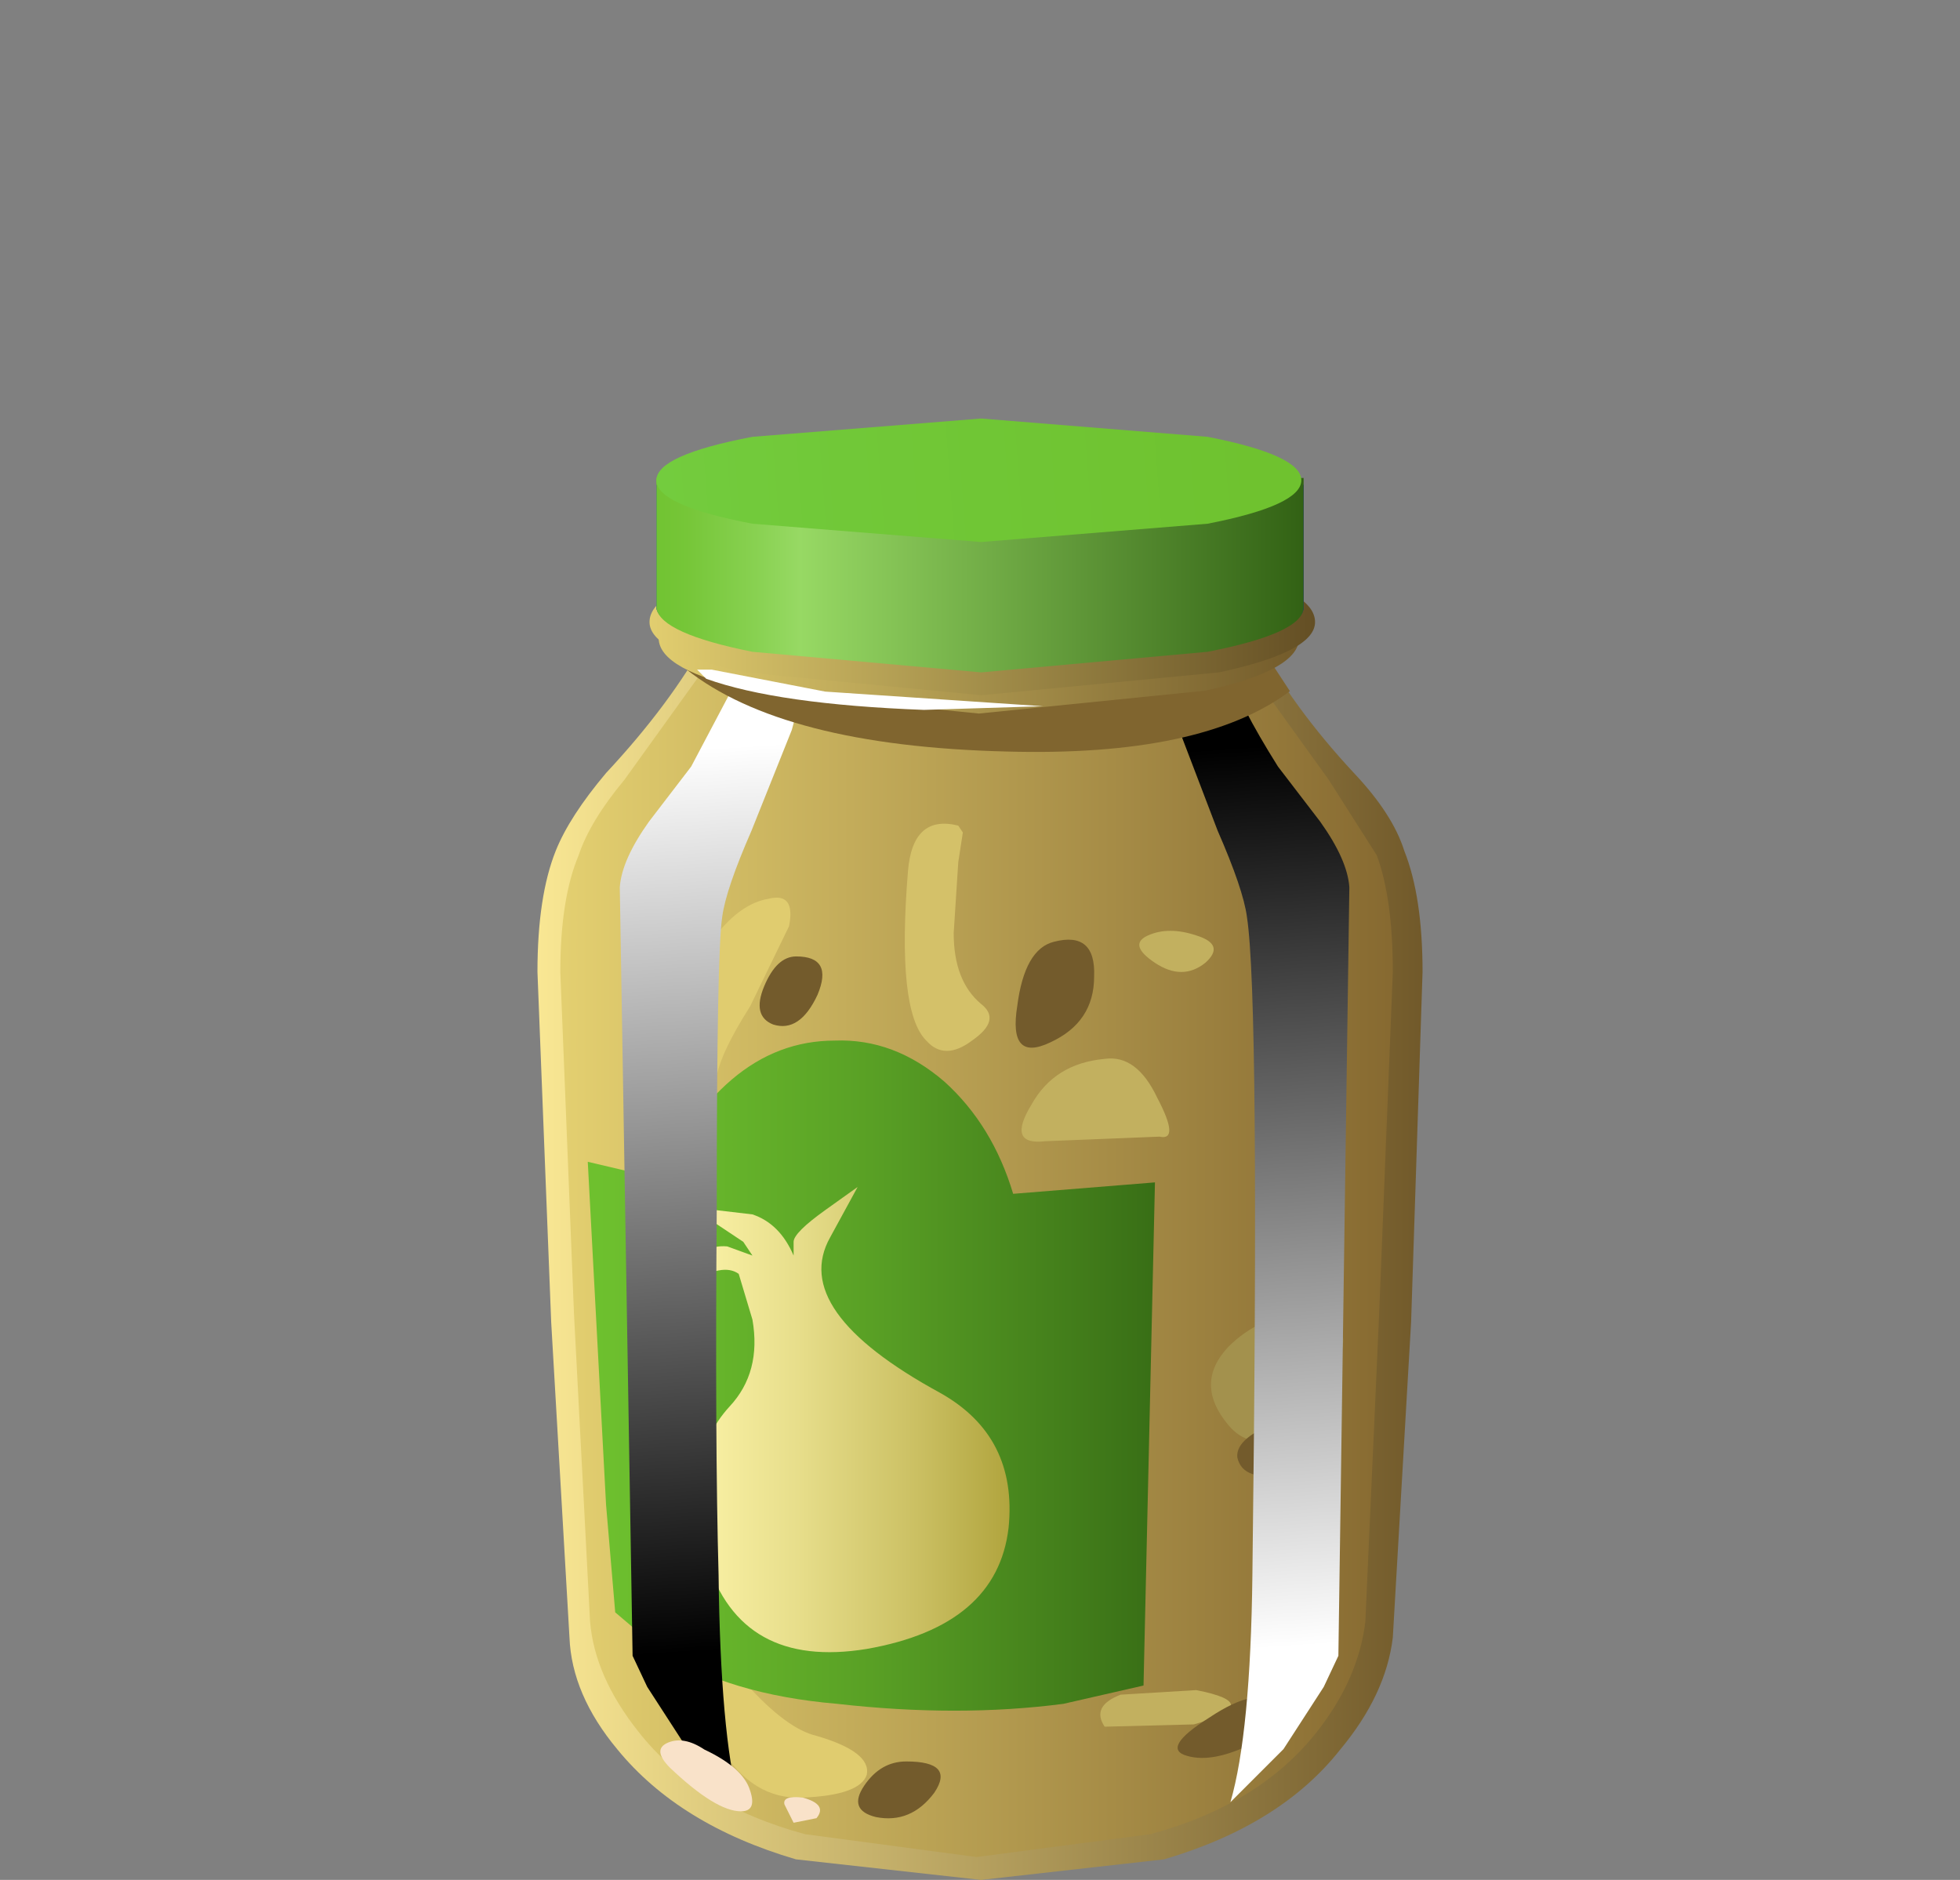 <?xml version="1.0" encoding="UTF-8" standalone="no"?>
<svg xmlns:xlink="http://www.w3.org/1999/xlink" height="41.1px" width="42.85px" xmlns="http://www.w3.org/2000/svg">
  <rect width="100%" height="100%" fill="#808080" stroke="none"/>
  <g transform="matrix(1.0, 0.0, 0.0, 1.0, 0.0, 0.0)">
    <use height="27.15" transform="matrix(1.0, 0.0, 0.0, 1.0, 11.75, 13.95)" width="19.35" xlink:href="#shape0"/>
    <use height="2.95" transform="matrix(0.8, 0.0, 0.0, 0.8, 22.2, 20.55)" width="2.15" xlink:href="#sprite0"/>
    <use height="1.9" transform="matrix(0.8, 0.0, 0.0, 0.8, 16.59, 20.91)" width="1.75" xlink:href="#sprite1"/>
    <use height="1.55" transform="matrix(0.8, 0.0, 0.0, 0.8, 18.75, 38.51)" width="2.3" xlink:href="#sprite2"/>
    <use height="1.65" transform="matrix(0.8, 0.0, 0.0, 0.8, 25.76, 37.11)" width="2.9" xlink:href="#sprite3"/>
    <use height="1.75" transform="matrix(0.8, 0.0, 0.0, 0.8, 27.05, 30.86)" width="2.5" xlink:href="#sprite4"/>
    <use height="2.45" transform="matrix(0.8, 0.0, 0.0, 0.8, 27.51, 23.05)" width="1.8" xlink:href="#sprite5"/>
    <use height="14.65" transform="matrix(1.0, 0.0, 0.0, 1.0, 12.85, 22.75)" width="12.4" xlink:href="#shape5"/>
    <use height="31.5" transform="matrix(0.8, 0.0, 0.0, 0.8, 13.55, 14.2)" width="5.3" xlink:href="#sprite6"/>
    <use height="31.5" transform="matrix(0.8, 0.0, 0.0, 0.8, 25.3, 14.2)" width="5.25" xlink:href="#sprite7"/>
    <use height="3.1" transform="matrix(0.8, 0.0, 0.0, 0.8, 15.0, 13.95)" width="16.5" xlink:href="#sprite8"/>
    <use height="6.45" transform="matrix(1.0, 0.0, 0.0, 1.0, 14.2, 9.15)" width="14.55" xlink:href="#shape9"/>
    <use height="1.2" transform="matrix(0.8, 0.0, 0.0, 0.8, 15.24, 14.6)" width="9.45" xlink:href="#sprite9"/>
    <use height="1.9" transform="matrix(1.0, 0.0, 0.0, 1.0, 14.45, 38.05)" width="3.5" xlink:href="#shape11"/>
  </g>
  <defs>
    <g id="shape0" transform="matrix(1.0, 0.0, 0.0, 1.0, -11.75, -13.95)">
      <path d="M29.6 16.9 Q30.45 17.8 30.7 18.6 31.1 19.6 31.1 21.25 L30.85 28.9 30.45 35.8 Q30.3 37.05 29.3 38.25 28.0 39.9 25.45 40.65 L21.45 41.1 17.4 40.65 Q14.85 39.9 13.5 38.25 12.5 37.05 12.45 35.8 L12.05 28.9 11.75 21.25 Q11.75 19.6 12.15 18.6 12.45 17.85 13.25 16.9 14.65 15.4 15.45 13.95 L21.45 14.25 27.45 13.95 Q28.25 15.45 29.6 16.9" fill="url(#gradient0)" fill-rule="evenodd" stroke="none"/>
      <path d="M29.05 17.05 L30.1 18.7 Q30.45 19.65 30.45 21.25 L30.15 28.75 29.85 35.45 Q29.7 36.7 28.8 37.85 27.55 39.45 25.15 40.1 L21.35 40.6 17.6 40.1 Q15.2 39.45 13.95 37.85 13.0 36.65 12.9 35.45 L12.55 28.75 12.25 21.25 Q12.25 19.65 12.65 18.7 12.9 17.95 13.65 17.05 L15.7 14.2 21.35 14.5 27.0 14.2 29.05 17.05" fill="url(#gradient1)" fill-rule="evenodd" stroke="none"/>
      <path d="M21.45 21.95 Q21.9 22.3 21.25 22.75 20.65 23.2 20.25 22.75 19.6 22.1 19.85 19.05 19.95 17.8 20.95 18.05 L21.05 18.2 20.95 18.85 20.85 20.4 Q20.85 21.45 21.45 21.95" fill="#d4c169" fill-rule="evenodd" stroke="none"/>
      <path d="M17.25 20.25 L16.4 22.0 Q15.7 23.1 15.65 23.65 15.55 24.45 15.05 24.95 14.55 25.5 14.35 24.85 14.1 24.2 14.65 22.65 15.05 21.2 15.65 20.45 16.2 19.75 16.8 19.65 17.4 19.5 17.25 20.25" fill="#e0cc6f" fill-rule="evenodd" stroke="none"/>
      <path d="M17.85 37.95 Q19.05 38.3 18.95 38.8 18.8 39.25 17.55 39.3 16.45 39.35 15.75 38.2 15.05 37.05 15.45 36.45 15.65 36.05 16.3 36.8 17.2 37.8 17.85 37.95" fill="#e0cc6f" fill-rule="evenodd" stroke="none"/>
      <path d="M24.15 23.15 Q24.85 23.05 25.3 24.0 25.8 24.95 25.35 24.85 L22.85 24.95 Q22.0 25.05 22.55 24.15 23.05 23.25 24.15 23.15" fill="#c2b05f" fill-rule="evenodd" stroke="none"/>
      <path d="M26.15 20.45 Q26.8 20.65 26.35 21.05 25.85 21.45 25.25 21.05 24.65 20.65 25.1 20.45 25.55 20.25 26.15 20.45" fill="#c2b05f" fill-rule="evenodd" stroke="none"/>
      <path d="M26.15 36.95 Q27.7 37.25 26.1 37.7 L24.15 37.75 Q23.85 37.3 24.5 37.05 L26.15 36.95" fill="#c2b05f" fill-rule="evenodd" stroke="none"/>
      <path d="M28.45 28.75 Q30.05 28.75 28.85 30.45 27.65 32.1 26.85 31.15 26.1 30.25 26.85 29.45 27.55 28.75 28.45 28.75" fill="#a3914d" fill-rule="evenodd" stroke="none"/>
    </g>
    <linearGradient gradientTransform="matrix(0.012, 0.0, 0.0, -0.012, 21.45, 27.5)" gradientUnits="userSpaceOnUse" id="gradient0" spreadMethod="pad" x1="-819.2" x2="819.2">
      <stop offset="0.0" stop-color="#fae894"/>
      <stop offset="1.0" stop-color="#705829"/>
    </linearGradient>
    <linearGradient gradientTransform="matrix(0.011, 0.0, 0.0, -0.011, 21.35, 27.4)" gradientUnits="userSpaceOnUse" id="gradient1" spreadMethod="pad" x1="-819.2" x2="819.2">
      <stop offset="0.0" stop-color="#e3cf70"/>
      <stop offset="1.0" stop-color="#876a31"/>
    </linearGradient>
    <g id="sprite0" transform="matrix(1.0, 0.0, 0.0, 1.0, 0.0, 0.0)">
      <use height="2.95" transform="matrix(1.0, 0.0, 0.0, 1.0, 0.0, 0.0)" width="2.15" xlink:href="#shape1"/>
    </g>
    <g id="shape1" transform="matrix(1.0, 0.0, 0.0, 1.0, 0.0, 0.0)">
      <path d="M2.15 1.0 Q2.15 2.25 0.95 2.8 -0.2 3.35 0.05 1.8 0.25 0.25 1.05 0.05 2.2 -0.25 2.15 1.0" fill="#735b2c" fill-rule="evenodd" stroke="none"/>
    </g>
    <g id="sprite1" transform="matrix(1.0, 0.0, 0.0, 1.0, -0.05, 0.05)">
      <use height="2.45" transform="matrix(0.972, 0.0, 0.0, 0.775, 0.051, -0.05)" width="1.8" xlink:href="#shape2"/>
    </g>
    <g id="shape2" transform="matrix(1.0, 0.0, 0.0, 1.0, 0.05, 0.0)">
      <path d="M1.0 0.0 Q2.05 0.0 1.6 1.35 1.1 2.7 0.35 2.4 -0.25 2.1 0.1 1.05 0.45 0.0 1.0 0.0" fill="#735b2c" fill-rule="evenodd" stroke="none"/>
    </g>
    <g id="sprite2" transform="matrix(1.0, 0.0, 0.0, 1.0, 0.0, 0.05)">
      <use height="2.45" transform="matrix(1.278, 0.0, 0.0, 0.633, -0.014, -0.05)" width="1.8" xlink:href="#shape2"/>
    </g>
    <g id="sprite3" transform="matrix(1.0, 0.0, 0.0, 1.0, 0.05, 0.05)">
      <use height="1.65" transform="matrix(1.0, 0.0, 0.0, 1.0, -0.05, -0.05)" width="2.9" xlink:href="#shape3"/>
    </g>
    <g id="shape3" transform="matrix(1.0, 0.0, 0.0, 1.0, 0.05, 0.05)">
      <path d="M2.7 0.15 Q3.15 0.6 2.0 1.2 0.9 1.75 0.2 1.55 -0.55 1.35 0.8 0.5 2.15 -0.4 2.7 0.15" fill="#735b2c" fill-rule="evenodd" stroke="none"/>
    </g>
    <g id="sprite4" transform="matrix(1.0, 0.0, 0.0, 1.0, 0.0, 0.05)">
      <use height="1.75" transform="matrix(1.0, 0.0, 0.0, 1.0, 0.0, -0.05)" width="2.5" xlink:href="#shape4"/>
    </g>
    <g id="shape4" transform="matrix(1.0, 0.0, 0.0, 1.0, 0.0, 0.05)">
      <path d="M2.5 0.2 Q2.65 1.4 1.4 1.65 0.15 1.9 0.0 1.2 -0.05 0.65 1.2 0.2 2.4 -0.25 2.5 0.2" fill="#735b2c" fill-rule="evenodd" stroke="none"/>
    </g>
    <g id="sprite5" transform="matrix(1.0, 0.0, 0.0, 1.0, 0.05, 0.0)">
      <use height="2.45" transform="matrix(1.0, 0.0, 0.0, 1.0, -0.05, 0.0)" width="1.8" xlink:href="#shape2"/>
    </g>
    <g id="shape5" transform="matrix(1.0, 0.0, 0.0, 1.0, -12.85, -22.75)">
      <path d="M22.15 26.1 L25.25 25.85 25.0 36.85 23.25 37.25 Q20.95 37.55 18.3 37.25 15.95 37.05 14.45 36.1 L13.45 35.25 13.25 32.9 12.85 25.4 14.55 25.8 Q15.0 24.45 16.0 23.6 17.0 22.75 18.25 22.75 19.55 22.7 20.65 23.65 21.7 24.6 22.15 26.1" fill="url(#gradient2)" fill-rule="evenodd" stroke="none"/>
      <path d="M15.1 28.05 L14.55 28.65 15.05 27.75 Q15.35 27.2 15.9 27.25 L16.45 27.45 16.25 27.15 15.65 26.75 15.25 26.55 15.6 26.45 16.45 26.55 Q17.05 26.75 17.35 27.45 L17.35 27.15 Q17.35 26.95 18.05 26.45 L18.75 25.95 18.15 27.05 Q17.25 28.65 20.55 30.45 22.25 31.4 22.05 33.4 21.8 35.55 18.95 36.05 16.2 36.5 15.45 34.1 14.85 31.95 15.95 30.75 16.65 30.0 16.45 28.85 L16.15 27.85 Q15.8 27.6 15.1 28.05" fill="url(#gradient3)" fill-rule="evenodd" stroke="none"/>
    </g>
    <linearGradient gradientTransform="matrix(0.008, 0.0, 0.0, -0.008, 19.05, 30.05)" gradientUnits="userSpaceOnUse" id="gradient2" spreadMethod="pad" x1="-819.2" x2="819.2">
      <stop offset="0.0" stop-color="#6fc22f"/>
      <stop offset="0.188" stop-color="#69b92c"/>
      <stop offset="0.498" stop-color="#59a025"/>
      <stop offset="0.886" stop-color="#3f7819"/>
      <stop offset="1.0" stop-color="#366b15"/>
    </linearGradient>
    <linearGradient gradientTransform="matrix(0.005, 0.0, 0.0, -0.005, 18.25, 31.05)" gradientUnits="userSpaceOnUse" id="gradient3" spreadMethod="pad" x1="-819.2" x2="819.2">
      <stop offset="0.0" stop-color="#fff7ad"/>
      <stop offset="0.153" stop-color="#f9f0a4"/>
      <stop offset="0.4" stop-color="#e7de8b"/>
      <stop offset="0.718" stop-color="#cbc063"/>
      <stop offset="1.0" stop-color="#ada139"/>
    </linearGradient>
    <g id="sprite6" transform="matrix(1.0, 0.0, 0.0, 1.0, 0.0, 0.0)">
      <use height="31.5" transform="matrix(1.0, 0.0, 0.0, 1.0, 0.0, 0.0)" width="5.3" xlink:href="#shape6"/>
    </g>
    <g id="shape6" transform="matrix(1.0, 0.0, 0.0, 1.0, 0.0, 0.0)">
      <path d="M3.35 0.55 L5.3 0.0 4.7 2.2 3.6 4.95 Q2.9 6.55 2.8 7.3 2.65 8.25 2.65 15.2 2.6 21.7 2.7 25.3 2.75 29.6 3.25 31.5 L1.85 30.05 0.75 28.35 0.35 27.5 0.0 6.5 Q0.05 5.75 0.8 4.7 L1.95 3.2 3.35 0.55" fill="url(#gradient4)" fill-rule="evenodd" stroke="none"/>
    </g>
    <linearGradient gradientTransform="matrix(0.001, 0.015, 0.015, -0.001, 2.9, 15.0)" gradientUnits="userSpaceOnUse" id="gradient4" spreadMethod="pad" x1="-819.2" x2="819.2">
      <stop offset="0.0" stop-color="#ffffff"/>
      <stop offset="1.0" stop-color="#000000"/>
    </linearGradient>
    <g id="sprite7" transform="matrix(1.0, 0.0, 0.0, 1.0, 0.0, 0.0)">
      <use height="31.5" transform="matrix(1.0, 0.0, 0.0, 1.0, 0.0, 0.0)" width="5.25" xlink:href="#shape7"/>
    </g>
    <g id="shape7" transform="matrix(1.0, 0.0, 0.0, 1.0, 0.0, 0.0)">
      <path d="M1.95 0.55 Q2.2 1.45 3.3 3.2 L4.45 4.7 Q5.2 5.75 5.25 6.5 L4.95 27.5 4.55 28.35 3.45 30.05 2.0 31.5 Q2.55 29.6 2.6 25.3 2.8 9.55 2.45 7.3 2.35 6.55 1.65 4.95 L0.6 2.2 0.0 0.0 1.95 0.55" fill="url(#gradient5)" fill-rule="evenodd" stroke="none"/>
    </g>
    <linearGradient gradientTransform="matrix(-0.001, -0.015, 0.015, -0.001, 2.4, 15.0)" gradientUnits="userSpaceOnUse" id="gradient5" spreadMethod="pad" x1="-819.2" x2="819.2">
      <stop offset="0.0" stop-color="#ffffff"/>
      <stop offset="1.0" stop-color="#000000"/>
    </linearGradient>
    <g id="sprite8" transform="matrix(1.0, 0.0, 0.0, 1.0, 0.0, 0.0)">
      <use height="3.1" transform="matrix(1.0, 0.0, 0.0, 1.0, 0.0, 0.0)" width="16.5" xlink:href="#shape8"/>
    </g>
    <g id="shape8" transform="matrix(1.0, 0.0, 0.0, 1.0, 0.0, 0.0)">
      <path d="M15.55 0.0 L16.5 1.45 Q14.1 3.25 8.75 3.1 2.65 2.95 0.0 0.85 L0.55 0.0 8.05 0.4 15.55 0.0" fill="#80652f" fill-rule="evenodd" stroke="none"/>
    </g>
    <g id="shape9" transform="matrix(1.0, 0.0, 0.0, 1.0, -14.2, -9.15)">
      <path d="M28.4 13.95 Q28.4 14.65 26.35 15.1 L21.4 15.6 16.45 15.1 Q14.4 14.65 14.4 13.95 14.4 13.25 16.45 12.8 L21.4 12.3 26.35 12.8 Q28.4 13.25 28.4 13.95" fill="url(#gradient6)" fill-rule="evenodd" stroke="none"/>
      <path d="M28.75 13.6 Q28.75 14.25 26.65 14.7 L21.45 15.2 16.3 14.7 Q14.2 14.25 14.2 13.6 14.2 12.9 16.3 12.45 L21.45 11.95 26.65 12.45 Q28.75 12.9 28.75 13.6" fill="url(#gradient7)" fill-rule="evenodd" stroke="none"/>
      <path d="M28.5 10.6 L28.5 13.3 Q28.45 13.8 26.4 14.1 L21.45 14.45 16.45 14.1 Q14.45 13.8 14.35 13.3 L14.35 10.6 28.5 10.6" fill="#0304d6" fill-rule="evenodd" stroke="none"/>
      <path d="M28.5 10.45 L28.5 13.3 Q28.45 13.85 26.4 14.25 L21.45 14.7 16.45 14.25 Q14.45 13.85 14.35 13.3 L14.35 10.45 28.5 10.45" fill="url(#gradient8)" fill-rule="evenodd" stroke="none"/>
      <path d="M28.45 10.5 Q28.45 11.05 26.4 11.45 L21.45 11.85 16.45 11.45 Q14.35 11.05 14.35 10.5 14.35 9.95 16.45 9.55 L21.45 9.15 26.4 9.55 Q28.45 9.95 28.45 10.5" fill="url(#gradient9)" fill-rule="evenodd" stroke="none"/>
    </g>
    <linearGradient gradientTransform="matrix(0.009, 0.0, 0.0, -0.009, 21.4, 13.95)" gradientUnits="userSpaceOnUse" id="gradient6" spreadMethod="pad" x1="-819.2" x2="819.2">
      <stop offset="0.0" stop-color="#e3cf70"/>
      <stop offset="1.0" stop-color="#705829"/>
    </linearGradient>
    <linearGradient gradientTransform="matrix(0.009, 0.0, 0.0, -0.009, 21.45, 13.6)" gradientUnits="userSpaceOnUse" id="gradient7" spreadMethod="pad" x1="-819.2" x2="819.2">
      <stop offset="0.0" stop-color="#e3cf70"/>
      <stop offset="1.0" stop-color="#634e24"/>
    </linearGradient>
    <linearGradient gradientTransform="matrix(0.009, 0.0, 0.0, -0.009, 21.45, 12.6)" gradientUnits="userSpaceOnUse" id="gradient8" spreadMethod="pad" x1="-819.2" x2="819.2">
      <stop offset="0.0" stop-color="#6fc22f"/>
      <stop offset="0.063" stop-color="#76c638"/>
      <stop offset="0.165" stop-color="#88d151"/>
      <stop offset="0.231" stop-color="#97d964"/>
      <stop offset="1.0" stop-color="#2f5e12"/>
    </linearGradient>
    <linearGradient gradientTransform="matrix(-0.008, 6.0E-4, 6.0E-4, 0.008, 21.0, 10.55)" gradientUnits="userSpaceOnUse" id="gradient9" spreadMethod="pad" x1="-819.2" x2="819.2">
      <stop offset="0.0" stop-color="#6fc22f"/>
      <stop offset="0.69" stop-color="#71c838"/>
      <stop offset="1.0" stop-color="#73cc3e"/>
    </linearGradient>
    <g id="sprite9" transform="matrix(1.0, 0.0, 0.0, 1.0, -0.05, 0.0)">
      <use height="1.2" transform="matrix(1.0, 0.0, 0.0, 1.0, 0.05, 0.0)" width="9.45" xlink:href="#shape10"/>
    </g>
    <g id="shape10" transform="matrix(1.0, 0.0, 0.0, 1.0, -0.05, 0.0)">
      <path d="M0.45 0.05 L3.55 0.65 9.5 1.05 6.25 1.15 Q2.25 1.0 0.3 0.3 L0.05 0.05 0.45 0.05" fill="#ffffff" fill-rule="evenodd" stroke="none"/>
    </g>
    <g id="shape11" transform="matrix(1.0, 0.0, 0.0, 1.0, -7.65, -38.05)">
      <path d="M8.6 38.25 Q9.45 38.65 9.6 39.15 9.75 39.6 9.4 39.6 8.85 39.6 7.85 38.65 7.45 38.25 7.8 38.1 8.15 37.95 8.6 38.25" fill="#f9e2c9" fill-rule="evenodd" stroke="none"/>
      <path d="M10.75 39.3 Q11.3 39.45 11.05 39.75 L10.55 39.85 10.35 39.45 Q10.3 39.25 10.75 39.3" fill="#f9e2c9" fill-rule="evenodd" stroke="none"/>
    </g>
  </defs>
</svg>
